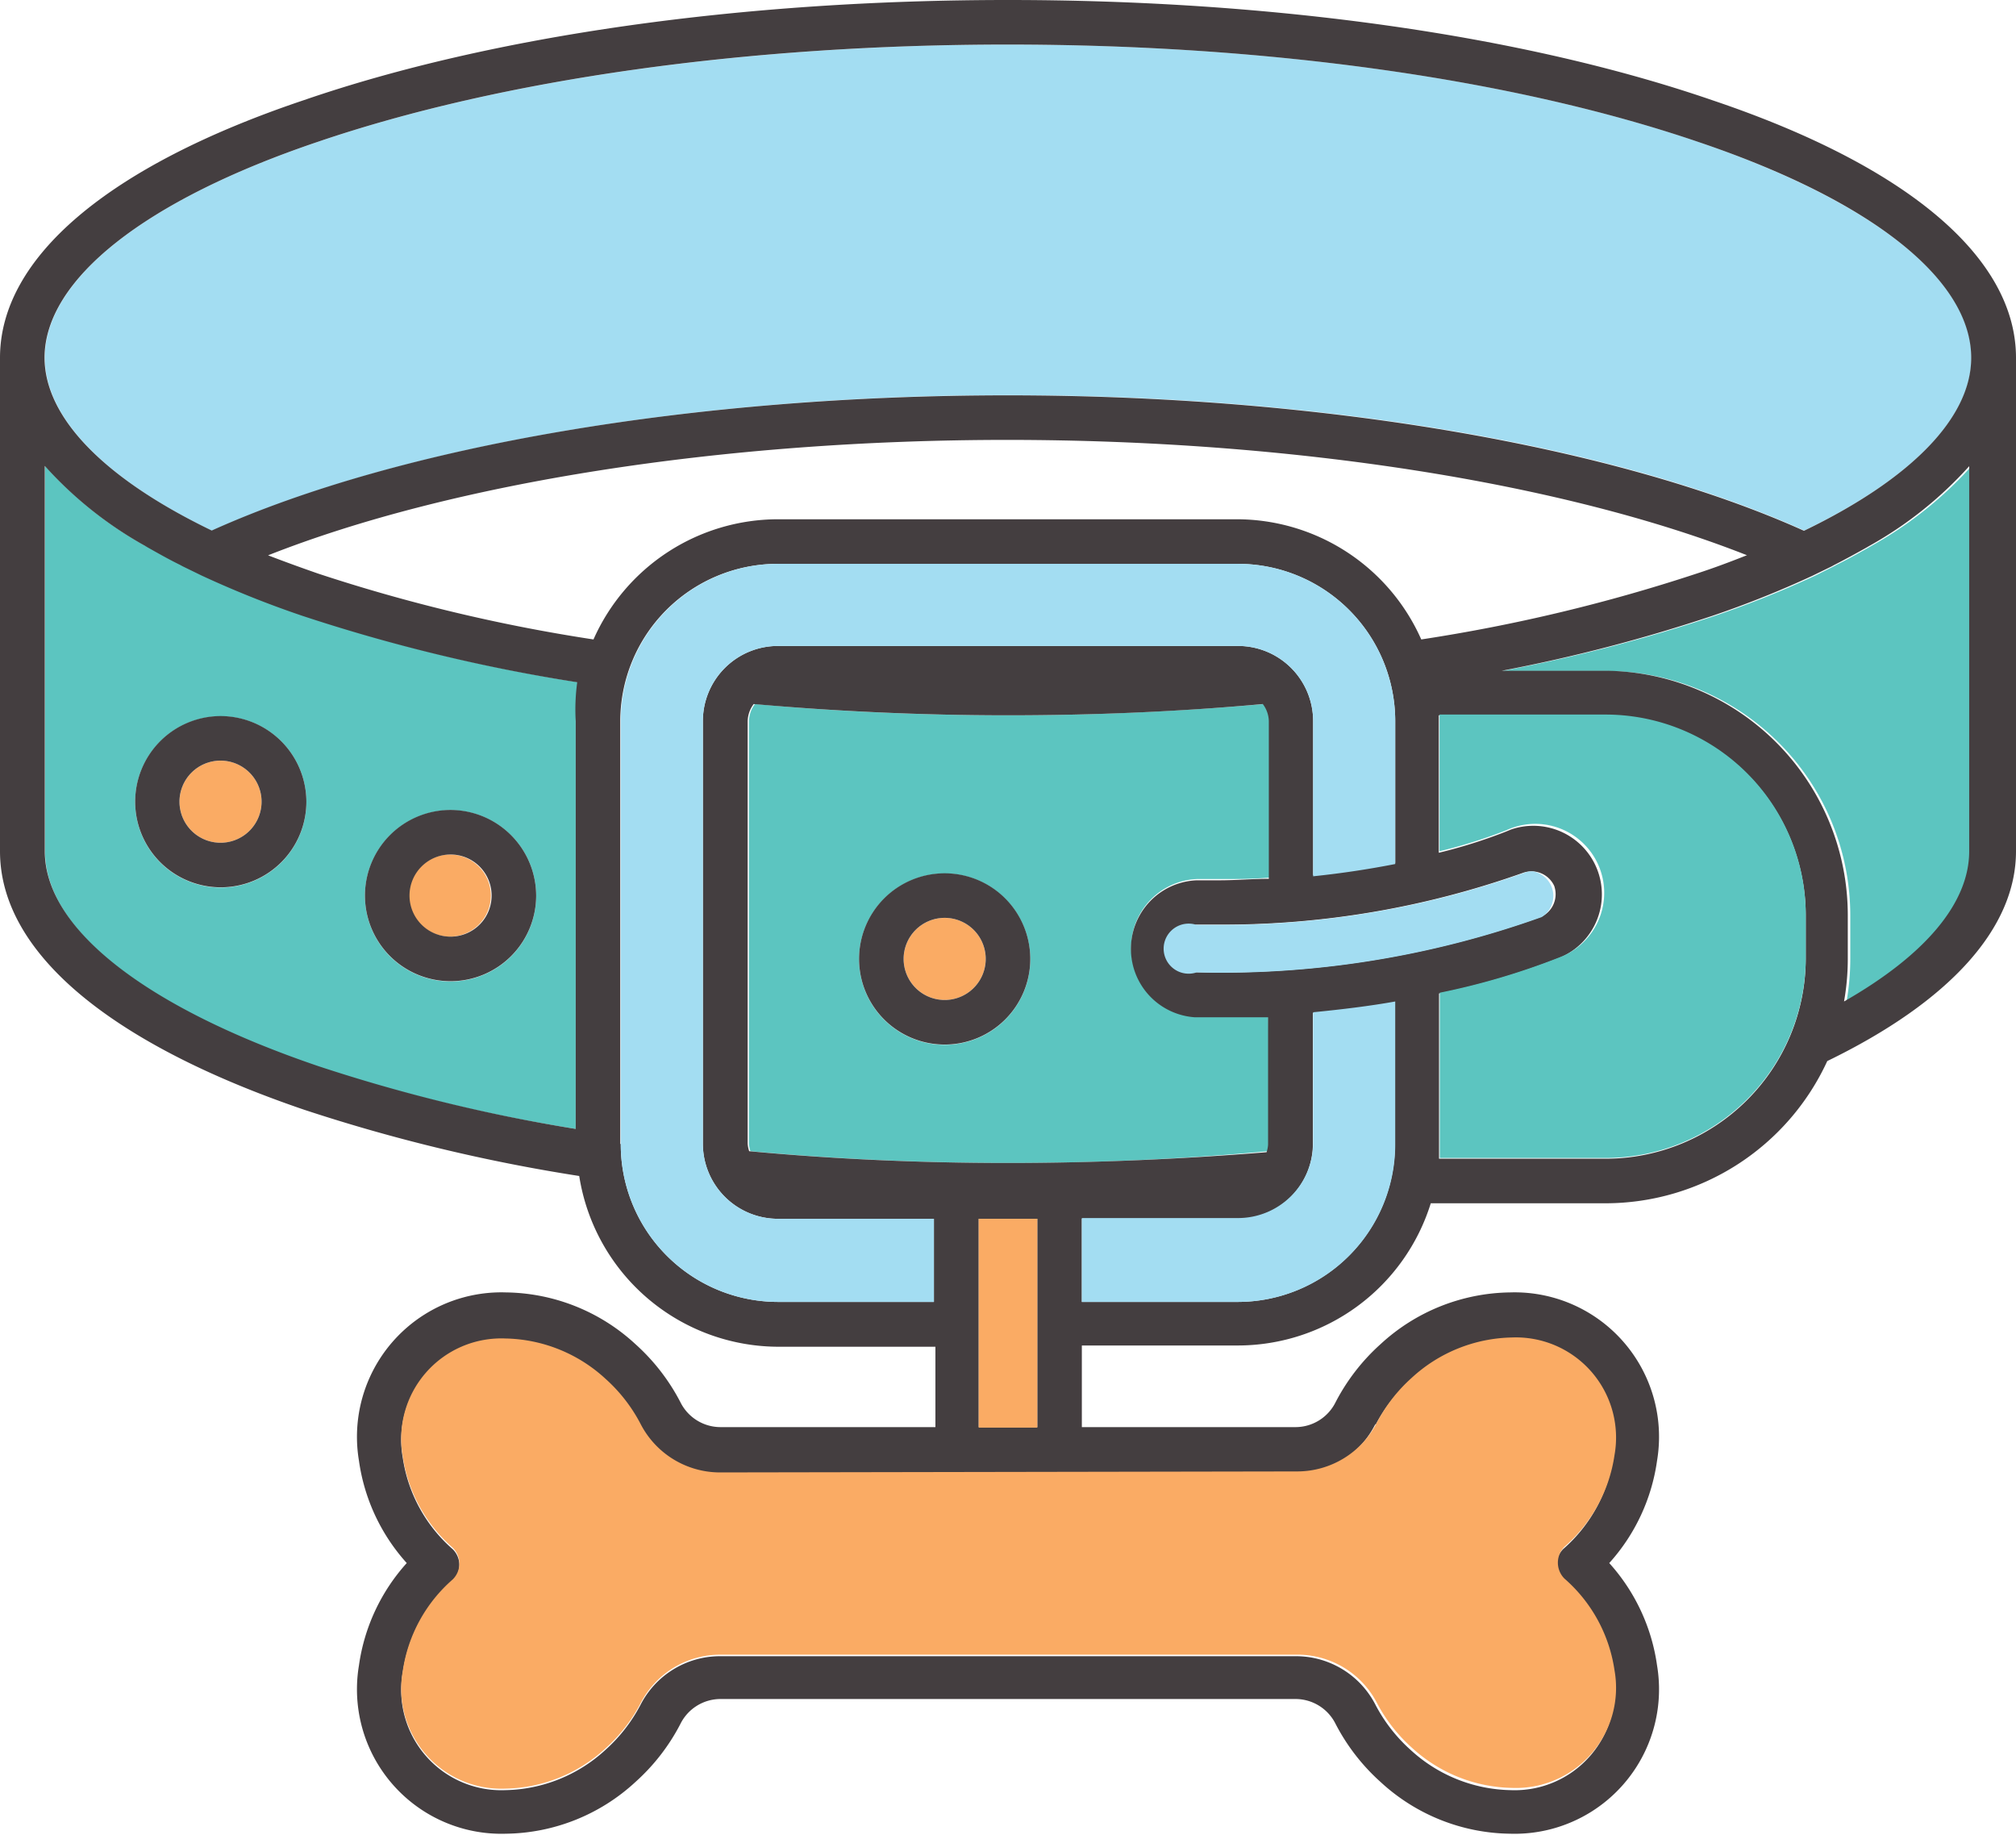 <svg xmlns="http://www.w3.org/2000/svg" viewBox="0 0 80.54 73.294"><title>Depositphotos_111743502_03</title><g data-name="Layer 2"><g data-name="Layer 1"><g data-name="Layer 2"><g data-name="πœ h 1"><path d="M10.73 22.18c.63.25 1.29.5 2 .73a67.48 67.48 0 0 0 11 2.63 8.07 8.07 0 0 1 7.37-4.8h18.36a8.07 8.07 0 0 1 7.37 4.8 67.48 67.48 0 0 0 11-2.63c.69-.24 1.35-.48 2-.73-7.34-2.9-18.16-4.61-29.53-4.61s-22.23 1.71-29.57 4.61z" fill="none"/><path d="M50.67 40.58h-2.94a2.74 2.74 0 0 1 .08-5.47h.93c.65 0 1.3 0 2-.06V28.8a1.18 1.18 0 0 0-.24-.68c-3.28.29-6.69.45-10.17.45s-6.89-.15-10.17-.45a1.18 1.18 0 0 0-.24.68v16.88a1.17 1.17 0 0 0 .06.3c3.33.31 6.8.47 10.34.47s7-.16 10.34-.47a1.17 1.17 0 0 0 .06-.3zm-12.93 1.15a3.42 3.42 0 1 1 3.42-3.42 3.42 3.42 0 0 1-3.42 3.42z" fill="#5cc5c0"/><path d="M23.17 27.26a68.89 68.89 0 0 1-11-2.66 40.1 40.1 0 0 1-4-1.6l-.76-.37-.11-.06c-.45-.23-.87-.46-1.28-.69l-.22-.08a15.53 15.53 0 0 1-4-3.19V34c0 3.12 4 6.26 10.93 8.62A66.46 66.46 0 0 0 23 45.09V28.8a8.06 8.06 0 0 1 .17-1.54zM8.81 35.45A3.42 3.42 0 1 1 12.24 32a3.42 3.42 0 0 1-3.43 3.45zM18 39.2a3.42 3.42 0 1 1 3.42-3.42A3.42 3.42 0 0 1 18 39.2z" fill="#5cc5c0"/><path d="M73.77 40c3.21-1.86 5-3.94 5-6V18.61a15.53 15.53 0 0 1-4 3.19l-.12.07c-.41.23-.83.47-1.28.69l-.11.06-.76.38a40.07 40.07 0 0 1-4 1.6 64.87 64.87 0 0 1-8.5 2.2h4.16a9.77 9.77 0 0 1 9.76 9.76v1.74a9.73 9.73 0 0 1-.15 1.7z" fill="#5cc5c0"/><path d="M1.79 14.29c0 2.38 2.37 4.83 6.68 6.91 7.53-3.4 19.37-5.42 31.8-5.42s24.27 2 31.81 5.41c4.31-2.08 6.68-4.52 6.68-6.91 0-3.12-4-6.26-10.93-8.62-7.35-2.5-17.13-3.88-27.55-3.88S20.06 3.16 12.71 5.66C5.77 8 1.79 11.17 1.79 14.29z" fill="#a3ddf2"/><path d="M68.4 4c-7.53-2.59-17.52-4-28.13-4s-20.6 1.41-28.13 4C4.31 6.63 0 10.3 0 14.29V34c0 4 4.31 7.65 12.14 10.32a68.83 68.83 0 0 0 11 2.65 8.07 8.07 0 0 0 8 6.82h6.23V57h-8.6a1.79 1.79 0 0 1-1.59-1 8.16 8.16 0 0 0-1.79-2.31 7.76 7.76 0 0 0-5.18-2.07 5.77 5.77 0 0 0-5.87 6.72 7.69 7.69 0 0 0 1.91 4.09 7.69 7.69 0 0 0-1.91 4.09 5.77 5.77 0 0 0 5.87 6.72 7.76 7.76 0 0 0 5.18-2.07 8.13 8.13 0 0 0 1.79-2.31 1.79 1.79 0 0 1 1.59-1h23a1.79 1.79 0 0 1 1.59 1 8.14 8.14 0 0 0 1.79 2.31 7.76 7.76 0 0 0 5.18 2.07 5.77 5.77 0 0 0 5.87-6.72 7.69 7.69 0 0 0-1.91-4.09 7.69 7.69 0 0 0 1.91-4.09 5.77 5.77 0 0 0-5.87-6.72 7.77 7.77 0 0 0-5.18 2.07A8.15 8.15 0 0 0 53.36 56a1.79 1.79 0 0 1-1.59 1h-8.55v-3.26h6.23a8.08 8.08 0 0 0 7.71-5.68h7A9.76 9.76 0 0 0 73 42.38c4.9-2.38 7.54-5.31 7.54-8.38V14.29c0-3.99-4.32-7.66-12.14-10.29zm-4.23 42.28h-6.68v-6.6a28.67 28.67 0 0 0 4.75-1.4 2.74 2.74 0 0 0-1.87-5.15l-.22.09a20.5 20.5 0 0 1-2.67.84v-5.49h6.66a8 8 0 0 1 8 8v1.73a8 8 0 0 1-7.97 7.98zM49.46 52h-6.24v-3.32h6.23a3 3 0 0 0 3-3v-5.22c1.13-.1 2.23-.25 3.28-.43v5.65A6.29 6.29 0 0 1 49.47 52zm5.49 4.92a6.37 6.37 0 0 1 1.4-1.8 6.07 6.07 0 0 1 4-1.61 4 4 0 0 1 4.1 4.7 6 6 0 0 1-2 3.66.9.9 0 0 0 0 1.27 6 6 0 0 1 2 3.66 4 4 0 0 1-4.1 4.7 6.07 6.07 0 0 1-4-1.61 6.38 6.38 0 0 1-1.4-1.8 3.57 3.57 0 0 0-3.18-1.94h-23a3.57 3.57 0 0 0-3.18 1.94 6.37 6.37 0 0 1-1.4 1.8 6.06 6.06 0 0 1-4 1.61 4 4 0 0 1-4.1-4.7 6 6 0 0 1 2-3.66.89.89 0 0 0 0-1.26 6 6 0 0 1-2-3.66 4 4 0 0 1 4.1-4.7 6.06 6.06 0 0 1 4 1.61 6.36 6.36 0 0 1 1.4 1.8 3.57 3.57 0 0 0 3.18 1.94h23a3.57 3.57 0 0 0 3.18-2zM39.1 57v-8.32h2.34V57zM12.71 42.58C5.77 40.22 1.79 37.07 1.79 34V18.61a15.53 15.53 0 0 0 4 3.19l.12.07c.41.23.83.47 1.28.69l.11.06.76.37a40.1 40.1 0 0 0 4 1.6 68.89 68.89 0 0 0 11 2.66A8.06 8.06 0 0 0 23 28.8v16.29a66.46 66.46 0 0 1-10.29-2.51zm0-36.92c7.35-2.5 17.13-3.88 27.55-3.88s20.22 1.38 27.56 3.88c6.95 2.34 10.93 5.51 10.93 8.63 0 2.38-2.37 4.83-6.68 6.91-7.53-3.39-19.37-5.41-31.81-5.41s-24.26 2-31.8 5.4c-4.31-2.08-6.68-4.52-6.68-6.91.01-3.11 3.99-6.28 10.93-8.62zm27.56 40.79q-5.32 0-10.34-.47a1.17 1.17 0 0 1-.06-.3V28.8a1.18 1.18 0 0 1 .24-.68c3.28.29 6.69.45 10.17.45s6.89-.15 10.17-.45a1.18 1.18 0 0 1 .24.68v6.3c-.64 0-1.29.06-2 .06h-.89a2.74 2.74 0 0 0-.08 5.47h2.94v5.09a1.17 1.17 0 0 1-.06.3c-3.32.27-6.79.43-10.33.43zm7.51-7.62a1 1 0 0 1 0-1.9h.93a35.72 35.72 0 0 0 12.14-2.07 1 1 0 0 1 1.24.52 1 1 0 0 1-.52 1.24 38 38 0 0 1-13.79 2.21zm22-16.65c-.63.25-1.29.5-2 .73a67.48 67.48 0 0 1-11 2.63 8.07 8.07 0 0 0-7.37-4.8H31.08a8.07 8.07 0 0 0-7.37 4.8 67.48 67.48 0 0 1-11-2.63c-.69-.24-1.35-.48-2-.73 7.34-2.9 18.16-4.61 29.53-4.61s22.22 1.71 29.56 4.61zm-45 23.5V28.8a6.29 6.29 0 0 1 6.28-6.28h18.4a6.29 6.29 0 0 1 6.28 6.28v5.66c-1 .2-2.12.37-3.28.49V28.8a3 3 0 0 0-3-3H31.08a3 3 0 0 0-3 3v16.88a3 3 0 0 0 3 3h6.23V52h-6.23a6.29 6.29 0 0 1-6.28-6.3zm39.39-18.89H60a64.87 64.87 0 0 0 8.4-2.19 40.07 40.07 0 0 0 4-1.6l.76-.37.11-.06c.45-.23.87-.46 1.28-.69l.12-.07a15.53 15.53 0 0 0 4-3.19V34c0 2.07-1.76 4.15-5 6a9.73 9.73 0 0 0 .15-1.66v-1.8a9.77 9.77 0 0 0-9.65-9.75z" fill="#443e40"/><circle cx="37.74" cy="38.3" r="1.64" fill="#faab64"/><path d="M37.74 34.88a3.42 3.42 0 1 0 3.42 3.42 3.42 3.42 0 0 0-3.42-3.42zm0 5.06a1.64 1.64 0 1 1 1.64-1.64 1.64 1.64 0 0 1-1.64 1.64z" fill="#443e40"/><circle cx="17.97" cy="35.77" r="1.64" fill="#faab64"/><path d="M18 32.35a3.42 3.42 0 1 0 3.42 3.42A3.43 3.43 0 0 0 18 32.35zm0 5.06a1.64 1.64 0 1 1 1.64-1.64A1.64 1.64 0 0 1 18 37.41z" fill="#443e40"/><circle cx="8.81" cy="32.02" r="1.64" fill="#faab64"/><path d="M8.81 28.6a3.42 3.42 0 1 0 3.43 3.4 3.43 3.43 0 0 0-3.43-3.4zm0 5.06A1.64 1.64 0 1 1 10.45 32a1.64 1.64 0 0 1-1.64 1.66z" fill="#443e40"/><path d="M72.14 38.3v-1.76a8 8 0 0 0-8-8h-6.63V34a20.5 20.5 0 0 0 2.67-.84 2.74 2.74 0 0 1 2.31 5l-.22.09a28.67 28.67 0 0 1-4.75 1.4v6.6h6.68a8 8 0 0 0 7.94-7.95z" fill="#5cc5c0"/><path d="M31.08 52h6.23v-3.32h-6.23a3 3 0 0 1-3-3V28.8a3 3 0 0 1 3-3h18.38a3 3 0 0 1 3 3V35c1.16-.12 2.26-.29 3.28-.49V28.8a6.29 6.29 0 0 0-6.28-6.28H31.08a6.29 6.29 0 0 0-6.28 6.28v16.88A6.29 6.29 0 0 0 31.06 52z" fill="#a3ddf2"/><path d="M55.74 45.68V40c-1 .18-2.15.32-3.28.43v5.22a3 3 0 0 1-3 3h-6.24V52h6.23a6.29 6.29 0 0 0 6.29-6.29z" fill="#a3ddf2"/><path d="M61.59 36.63a1 1 0 0 0-.36-1.83.94.94 0 0 0-.36.07 35.72 35.72 0 0 1-12.14 2.07h-.93a1 1 0 1 0 0 1.9 38 38 0 0 0 13.79-2.21z" fill="#a3ddf2"/><path fill="#faab64" d="M39.1 48.68h2.34v8.34H39.1z"/><path d="M28.77 58.81a3.57 3.57 0 0 1-3.18-1.94 6.36 6.36 0 0 0-1.4-1.8 6.06 6.06 0 0 0-4-1.61 4 4 0 0 0-4.1 4.7 6 6 0 0 0 2 3.66.89.89 0 0 1 0 1.26 6 6 0 0 0-2 3.66 4 4 0 0 0 4.1 4.7 6.06 6.06 0 0 0 4-1.61 6.37 6.37 0 0 0 1.4-1.8 3.57 3.57 0 0 1 3.18-1.94h23A3.57 3.57 0 0 1 55 68a6.38 6.38 0 0 0 1.4 1.8 6.07 6.07 0 0 0 4 1.61 4 4 0 0 0 4.1-4.7 6 6 0 0 0-2-3.66.9.9 0 0 1 0-1.27 6 6 0 0 0 2-3.66 4 4 0 0 0-4.1-4.7 6.07 6.07 0 0 0-4 1.61 6.37 6.37 0 0 0-1.4 1.8 3.57 3.57 0 0 1-3.18 1.94z" fill="#faab64"/></g></g></g></g></svg>